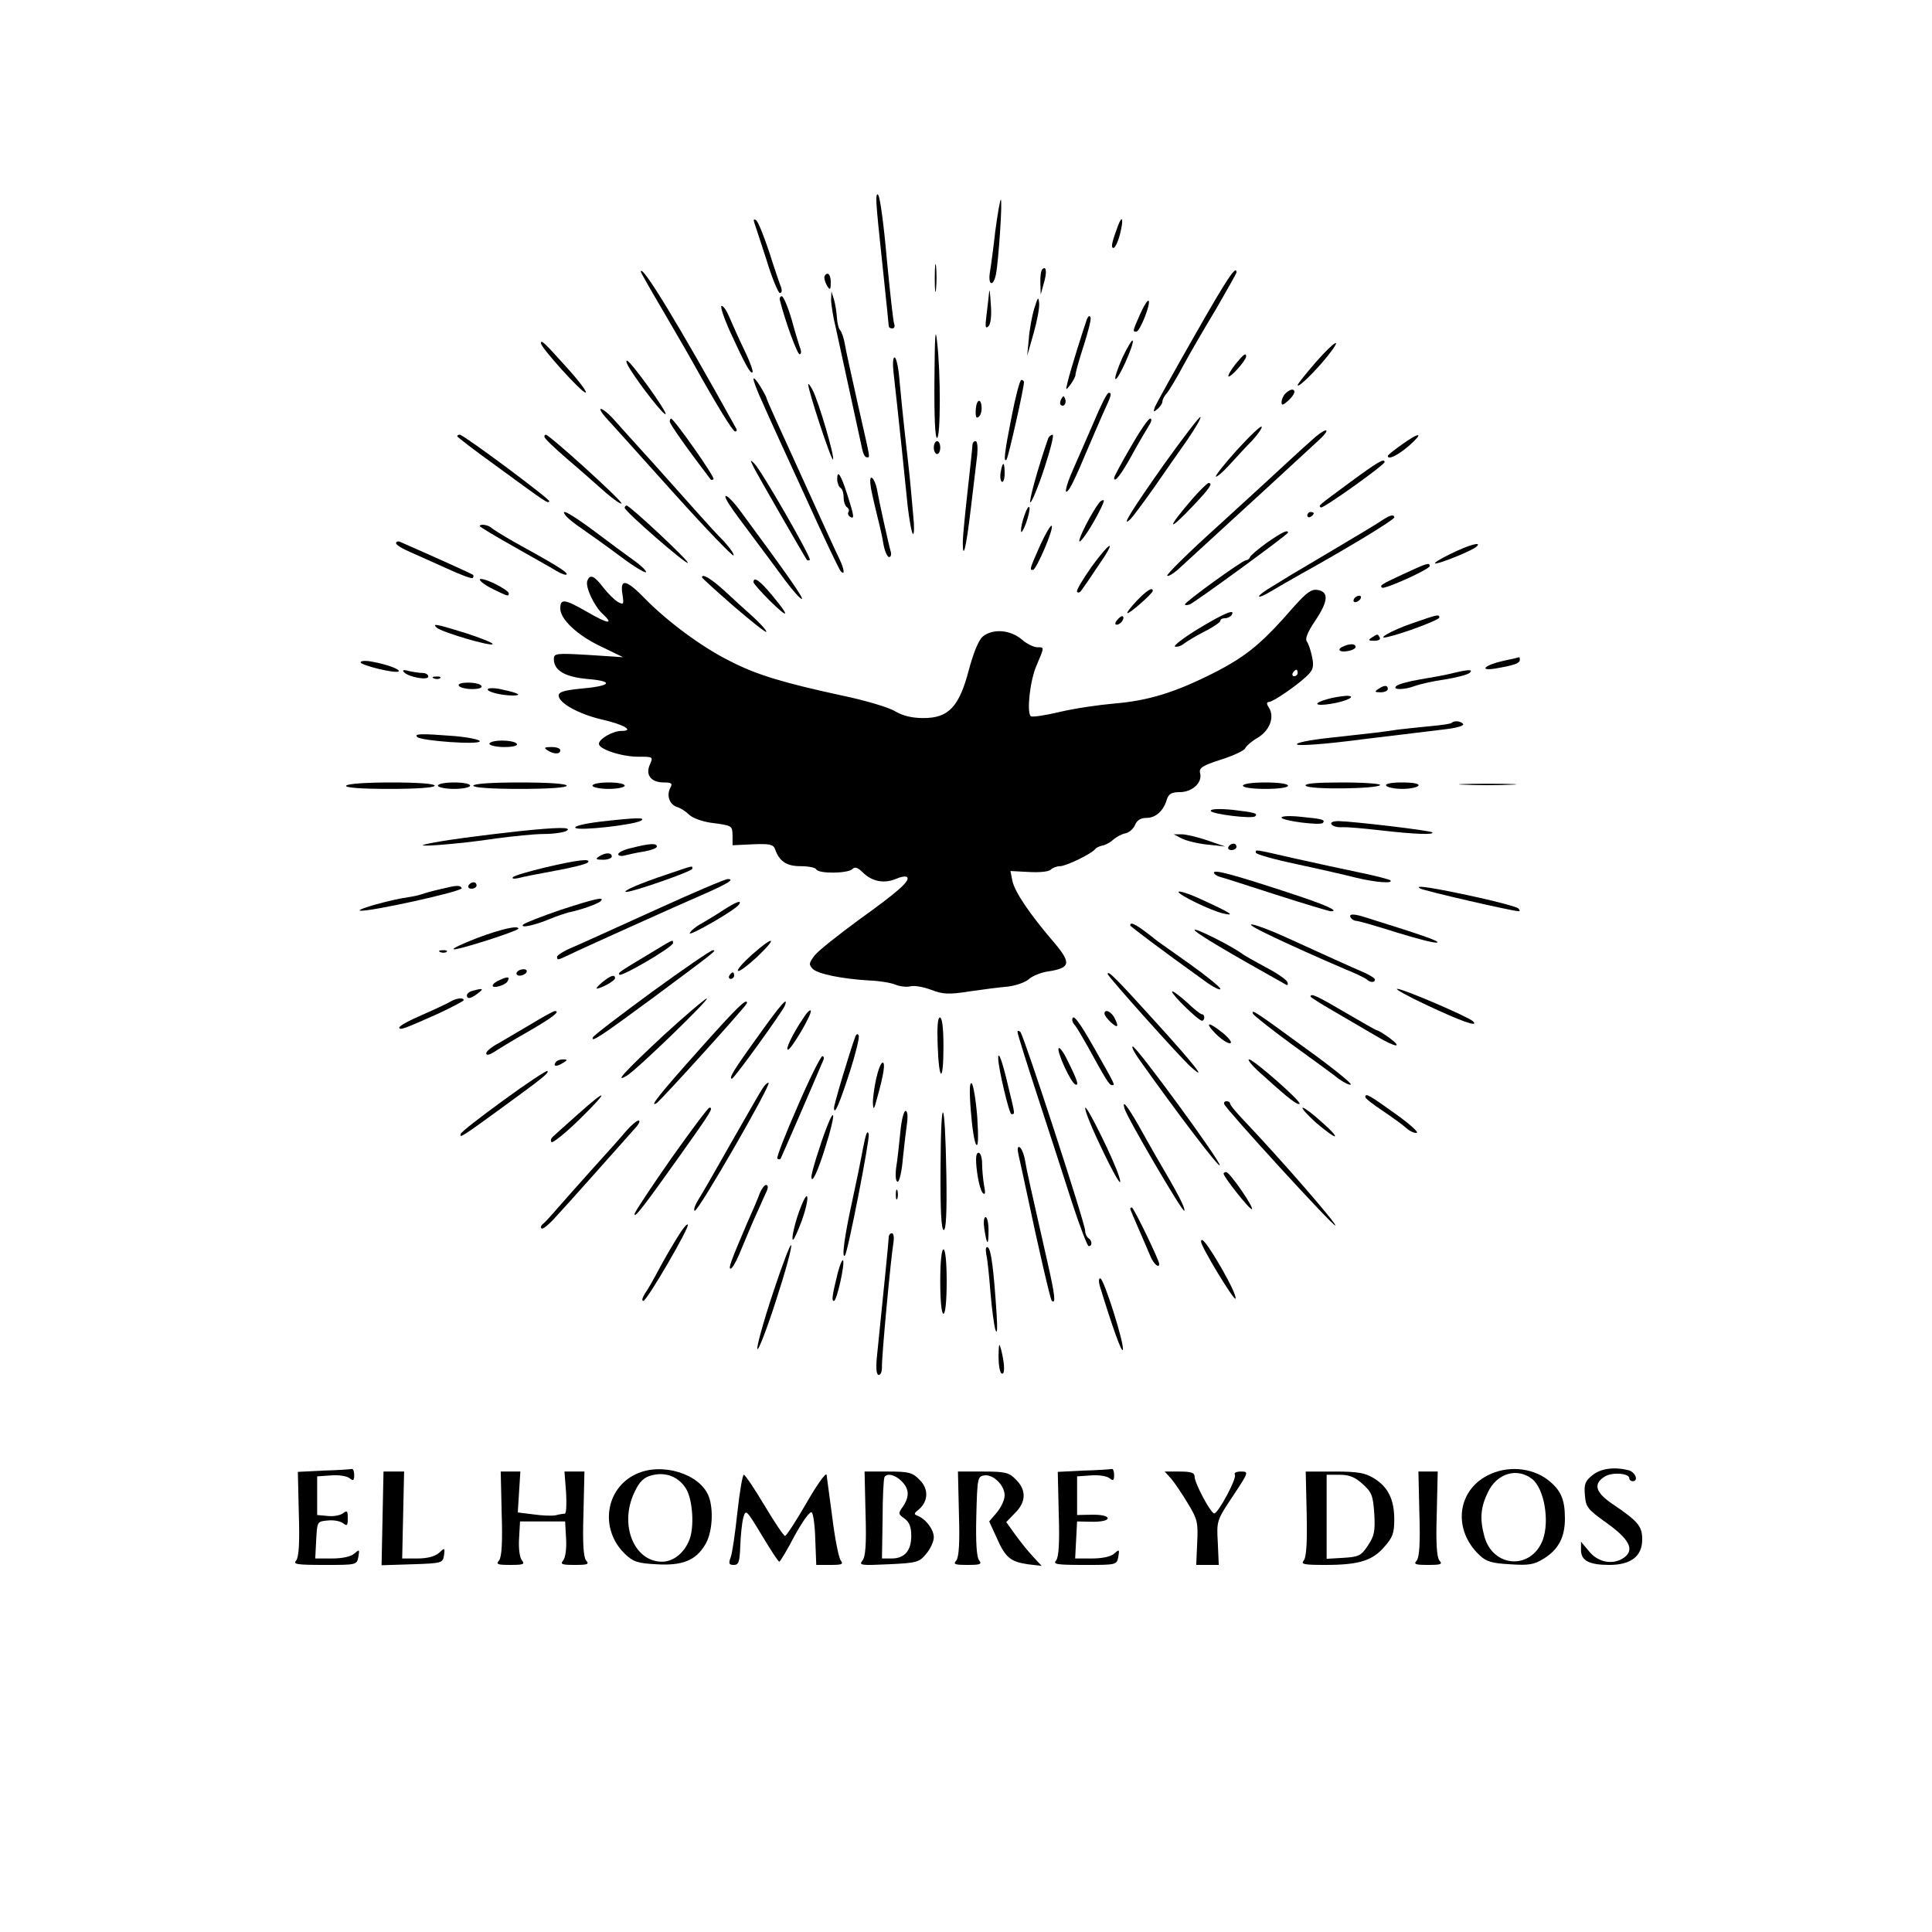 <?xml version="1.0" standalone="no"?>
<!DOCTYPE svg PUBLIC "-//W3C//DTD SVG 20010904//EN"
 "http://www.w3.org/TR/2001/REC-SVG-20010904/DTD/svg10.dtd">
<svg version="1.0" xmlns="http://www.w3.org/2000/svg"
 width="600pt" height="600pt" viewBox="0 0 600 600"
 preserveAspectRatio="xMidYMid meet">

<g transform="translate(0,600) scale(0.1,-0.1)"
fill="#000000" stroke="none">
<path d="M2724 5340 c3 -36 13 -128 21 -205 8 -77 15 -143 15 -147 0 -5 5 -8
11 -8 6 0 9 6 6 14 -3 7 -13 98 -23 202 -9 104 -21 194 -27 199 -6 7 -7 -12
-3 -55z"/>
<path d="M3091 5283 c-6 -54 -14 -113 -17 -130 -6 -40 11 -44 19 -5 8 41 21
232 15 232 -2 0 -10 -44 -17 -97z"/>
<path d="M2343 5307 c3 -8 20 -61 38 -116 17 -56 36 -101 41 -101 6 0 7 8 4
17 -4 10 -21 59 -37 110 -17 51 -35 96 -41 99 -7 5 -9 2 -5 -9z"/>
<path d="M3472 5299 c-19 -51 -23 -69 -14 -69 5 0 14 19 20 42 12 47 8 64 -6
27z"/>
<path d="M2903 5135 c0 -38 2 -53 4 -32 2 20 2 52 0 70 -2 17 -4 1 -4 -38z"/>
<path d="M3237 5164 c-4 -4 -7 -23 -6 -43 l1 -36 9 33 c11 36 9 58 -4 46z"/>
<path d="M1990 5156 c0 -2 30 -55 66 -116 36 -62 80 -137 97 -168 76 -136 123
-212 130 -212 5 0 6 3 4 8 -181 327 -297 517 -297 488z"/>
<path d="M3710 4958 c-63 -110 -118 -210 -123 -221 -6 -17 -5 -18 8 -7 8 7 15
17 15 23 0 6 6 18 14 26 7 9 31 48 51 86 21 39 67 118 102 176 34 59 63 110
63 113 0 25 -30 -20 -130 -196z"/>
<path d="M2560 5138 c0 -7 5 -20 10 -28 8 -12 10 -9 10 13 0 15 -4 27 -10 27
-5 0 -10 -6 -10 -12z"/>
<path d="M3072 5094 c-1 -12 -5 -43 -8 -70 -5 -38 -4 -46 5 -38 8 7 11 33 8
70 -2 32 -4 50 -5 38z"/>
<path d="M2581 5070 c0 -14 6 -54 15 -90 12 -55 27 -124 81 -372 3 -16 9 -28
14 -28 12 0 14 -16 -26 161 -19 85 -38 170 -41 189 -3 19 -10 39 -15 45 -5 5
-9 23 -10 40 -1 16 -5 41 -9 55 l-8 25 -1 -25z"/>
<path d="M2422 5068 c16 -65 54 -168 61 -168 5 0 6 7 3 16 -3 8 -16 49 -27 90
-12 41 -26 74 -31 74 -5 0 -8 -6 -6 -12z"/>
<path d="M3212 5042 c-7 -23 -15 -66 -17 -95 l-5 -52 20 70 c11 39 19 81 17
95 -2 20 -4 17 -15 -18z"/>
<path d="M3541 5025 c-24 -54 -24 -55 -12 -55 11 0 46 88 38 96 -3 3 -15 -16
-26 -41z"/>
<path d="M2265 4975 c49 -107 66 -138 72 -131 3 2 -8 33 -25 68 -17 35 -37 80
-46 101 -8 20 -19 37 -25 37 -5 0 6 -34 24 -75z"/>
<path d="M3376 5010 c-10 -27 -53 -164 -60 -195 -7 -29 -7 -29 8 -10 8 11 16
25 16 31 0 6 11 46 25 89 14 43 24 83 22 89 -3 7 -7 5 -11 -4z"/>
<path d="M2902 4823 c-1 -117 2 -183 8 -183 11 0 12 199 0 300 -5 48 -7 19 -8
-117z"/>
<path d="M3486 4890 c-15 -34 -25 -64 -22 -67 7 -7 58 106 54 119 -2 5 -16
-19 -32 -52z"/>
<path d="M1680 4934 c0 -14 126 -153 138 -153 8 -1 -19 35 -59 79 -70 78 -79
86 -79 74z"/>
<path d="M4087 4876 c-31 -36 -57 -68 -57 -72 0 -11 55 43 92 89 51 64 25 51
-35 -17z"/>
<path d="M3836 4868 c-14 -18 -23 -34 -21 -37 6 -5 55 50 55 62 0 13 -8 7 -34
-25z"/>
<path d="M2775 4843 c13 -115 37 -344 44 -416 5 -42 12 -81 16 -85 4 -4 5 22
1 58 -3 36 -8 90 -11 120 -3 30 -10 91 -15 135 -5 44 -12 115 -16 158 -3 42
-10 77 -16 77 -5 0 -6 -21 -3 -47z"/>
<path d="M1957 4853 c34 -54 105 -144 110 -139 6 6 -109 166 -120 166 -4 0 0
-12 10 -27z"/>
<path d="M2340 4823 c0 -7 13 -41 29 -75 15 -35 74 -164 131 -288 56 -124 106
-229 111 -234 14 -15 11 7 -5 40 -8 16 -48 103 -89 194 -41 91 -89 195 -106
233 -17 37 -31 70 -31 72 0 2 -9 19 -20 37 -11 18 -20 27 -20 21z"/>
<path d="M3142 4708 c-23 -116 -26 -146 -16 -135 5 5 54 221 54 240 0 4 -4 7
-8 7 -5 0 -18 -51 -30 -112z"/>
<path d="M2510 4806 c0 -20 72 -238 77 -233 6 7 -44 178 -63 215 -8 15 -14 23
-14 18z"/>
<path d="M3992 4778 c-7 -7 -12 -19 -12 -27 0 -11 4 -10 20 4 21 19 26 35 12
35 -4 0 -13 -5 -20 -12z"/>
<path d="M3396 4687 c-22 -50 -50 -115 -63 -144 -25 -56 -31 -90 -10 -58 7 11
28 56 46 100 19 44 44 103 57 132 26 56 28 63 17 63 -5 0 -26 -42 -47 -93z"/>
<path d="M3296 4761 c-4 -7 -5 -15 -2 -18 9 -9 19 4 14 18 -4 11 -6 11 -12 0z"/>
<path d="M3038 4754 c-5 -4 -8 -19 -8 -33 0 -18 3 -22 11 -14 6 6 9 21 7 33
-1 12 -6 18 -10 14z"/>
<path d="M1886 4698 c17 -18 110 -122 208 -231 98 -109 181 -195 184 -192 3 3
-10 22 -29 43 -20 20 -54 57 -76 82 -22 25 -87 97 -143 160 -57 63 -115 127
-128 142 -14 15 -30 28 -36 28 -5 0 4 -15 20 -32z"/>
<path d="M3615 4558 c-103 -146 -136 -200 -104 -170 7 7 39 50 71 95 31 45 78
112 104 149 26 38 45 70 42 73 -2 3 -53 -63 -113 -147z"/>
<path d="M2080 4691 c0 -8 53 -83 127 -180 2 -2 6 -2 9 1 5 6 -123 188 -132
188 -2 0 -4 -4 -4 -9z"/>
<path d="M3511 4611 c-28 -48 -51 -91 -51 -95 0 -18 22 10 56 72 20 37 44 77
52 90 8 12 10 22 4 22 -6 0 -33 -40 -61 -89z"/>
<path d="M3842 4603 c-39 -43 -68 -80 -66 -83 3 -2 21 13 41 35 20 22 52 57
72 77 19 21 32 40 29 43 -3 3 -37 -29 -76 -72z"/>
<path d="M4085 4643 c-16 -14 -55 -49 -85 -77 -30 -28 -128 -118 -218 -200
-90 -81 -161 -151 -157 -154 3 -3 18 6 33 19 175 160 422 387 441 405 34 32
23 38 -14 7z"/>
<path d="M1420 4645 c0 -2 54 -44 121 -92 164 -120 159 -116 165 -110 5 5
-265 206 -278 207 -5 0 -8 -2 -8 -5z"/>
<path d="M1691 4643 c0 -5 32 -35 70 -68 39 -33 92 -80 119 -104 28 -24 50
-39 50 -34 0 10 -224 213 -235 213 -3 0 -5 -3 -4 -7z"/>
<path d="M3255 4638 c-32 -92 -61 -198 -55 -198 4 0 24 47 43 105 19 58 31
105 26 105 -5 0 -12 -6 -14 -12z"/>
<path d="M4353 4619 c-24 -17 -43 -32 -43 -35 0 -13 30 1 65 31 49 43 35 45
-22 4z"/>
<path d="M2900 4610 c0 -11 5 -20 10 -20 6 0 10 9 10 20 0 11 -4 20 -10 20 -5
0 -10 -9 -10 -20z"/>
<path d="M3020 4618 c0 -7 -7 -71 -15 -143 -8 -71 -15 -143 -15 -159 0 -61 11
-15 25 105 8 68 17 143 20 167 2 24 0 42 -5 42 -6 0 -10 -6 -10 -12z"/>
<path d="M2340 4550 c16 -31 161 -283 166 -289 2 -2 6 -2 9 0 6 6 -151 279
-172 299 -14 14 -14 13 -3 -10z"/>
<path d="M4195 4504 c-108 -80 -100 -73 -93 -80 6 -5 198 132 198 141 0 13
-22 0 -105 -61z"/>
<path d="M3108 4535 c-3 -14 -1 -28 3 -31 5 -3 9 9 9 25 0 38 -6 40 -12 6z"/>
<path d="M2600 4512 c0 -11 5 -24 10 -27 6 -3 10 -17 10 -30 0 -13 5 -27 10
-30 6 -4 8 -10 5 -15 -3 -5 -1 -11 5 -15 14 -8 13 1 -8 67 -20 63 -32 82 -32
50z"/>
<path d="M2705 4483 c4 -21 13 -60 20 -88 7 -27 16 -67 19 -87 4 -21 12 -38
17 -38 6 0 8 8 5 18 -6 20 -36 155 -43 195 -3 15 -10 30 -15 33 -6 4 -7 -9 -3
-33z"/>
<path d="M3705 4453 c-84 -97 -82 -111 3 -21 49 52 60 68 45 68 -4 -1 -26 -22
-48 -47z"/>
<path d="M2265 4433 c10 -16 44 -62 75 -103 31 -41 75 -101 98 -132 24 -32 47
-58 52 -58 8 0 -49 81 -190 272 -37 51 -64 66 -35 21z"/>
<path d="M3413 4438 c-24 -32 -64 -110 -61 -119 2 -5 21 20 42 56 21 36 36 68
34 71 -3 2 -10 -1 -15 -8z"/>
<path d="M1940 4423 c0 -11 190 -176 196 -171 5 5 -180 178 -190 178 -3 0 -6
-3 -6 -7z"/>
<path d="M3182 4401 c-7 -19 -12 -41 -11 -50 0 -9 7 2 15 23 8 22 13 45 11 50
-2 6 -9 -5 -15 -23z"/>
<path d="M1759 4396 c6 -7 30 -26 54 -42 23 -16 75 -53 115 -83 40 -30 75 -51
78 -48 3 3 -14 20 -38 37 -24 17 -79 58 -123 91 -77 57 -110 74 -86 45z"/>
<path d="M4060 4399 c0 -5 5 -7 10 -4 6 3 10 8 10 11 0 2 -4 4 -10 4 -5 0 -10
-5 -10 -11z"/>
<path d="M4295 4386 c-11 -8 -74 -46 -140 -85 -66 -39 -129 -77 -140 -83 -11
-7 -39 -24 -62 -38 -24 -14 -43 -28 -43 -32 0 -4 16 3 36 15 20 12 65 38 99
57 137 76 284 165 285 173 0 10 -12 8 -35 -7z"/>
<path d="M1490 4366 c0 -2 46 -30 103 -62 56 -32 117 -66 135 -77 17 -10 32
-15 32 -10 0 8 -40 32 -165 101 -33 19 -64 38 -69 43 -10 9 -36 13 -36 5z"/>
<path d="M3230 4306 c-33 -75 -33 -76 -22 -76 10 0 66 129 58 137 -3 3 -19
-24 -36 -61z"/>
<path d="M3935 4315 c-28 -20 -51 -40 -53 -45 -2 -6 -8 -10 -13 -10 -10 0
-189 -129 -189 -137 0 -3 7 -3 15 0 17 7 305 217 305 223 0 10 -19 1 -65 -31z"/>
<path d="M1230 4313 c0 -5 19 -17 43 -27 23 -10 75 -34 116 -52 41 -19 76 -32
79 -29 3 3 3 7 1 10 -4 3 -123 57 -226 102 -7 3 -13 1 -13 -4z"/>
<path d="M3390 4240 c-28 -40 -49 -75 -45 -78 3 -4 9 -2 13 4 4 5 27 38 50 73
61 87 46 88 -18 1z"/>
<path d="M4505 4280 c-33 -16 -54 -29 -47 -30 15 0 112 39 127 52 20 18 -23 6
-80 -22z"/>
<path d="M4360 4218 c-71 -33 -76 -36 -68 -43 6 -7 148 57 148 67 0 12 -9 9
-80 -24z"/>
<path d="M1490 4200 c0 -5 19 -19 42 -30 47 -23 48 -23 48 -12 0 4 -20 18 -45
30 -25 12 -45 17 -45 12z"/>
<path d="M1824 4196 c-7 -18 21 -78 47 -102 38 -35 17 -32 -48 6 -70 40 -83
42 -83 10 0 -33 53 -83 125 -117 l70 -34 -107 7 c-102 6 -108 5 -108 -13 0
-36 36 -56 108 -62 82 -7 69 -22 -28 -30 -48 -5 -65 -10 -65 -21 0 -23 61 -57
132 -74 71 -16 105 -36 62 -36 -26 0 -69 -25 -69 -40 0 -17 71 -40 121 -40 48
0 48 0 37 -25 -14 -32 4 -55 44 -55 24 0 27 -3 20 -16 -13 -24 -3 -52 20 -60
11 -3 28 -14 38 -24 10 -10 40 -21 67 -25 69 -9 67 -9 68 -41 l0 -29 63 3 c52
2 63 0 69 -15 13 -38 36 -53 79 -53 24 0 46 -4 49 -10 8 -14 98 -13 112 1 8 8
17 5 32 -10 28 -28 65 -36 102 -21 16 7 32 10 36 6 11 -11 -29 -46 -149 -132
-64 -47 -126 -96 -138 -111 -18 -24 -19 -28 -6 -42 17 -16 91 -31 176 -36 30
-1 67 -7 81 -13 15 -6 36 -8 47 -5 12 3 40 -2 64 -11 36 -14 55 -15 118 -5 41
6 95 13 120 15 24 3 54 13 65 23 11 10 38 21 59 24 72 11 74 26 17 93 -72 84
-120 154 -127 189 l-6 30 57 -3 c33 -2 62 1 68 7 6 6 19 11 29 11 19 0 99 39
109 53 3 4 13 9 22 11 9 1 24 9 34 18 10 9 27 18 38 20 11 2 24 13 30 26 6 15
18 22 36 22 28 0 53 22 63 58 6 17 15 22 40 22 39 0 71 30 63 59 -4 16 6 23
65 42 38 12 72 28 75 35 3 7 20 22 39 33 37 22 53 64 35 93 -8 12 -8 18 0 18
12 0 84 49 117 80 20 19 23 29 17 59 -4 20 -11 41 -16 48 -7 8 1 29 26 66 41
61 42 90 6 95 -18 3 -34 -9 -70 -49 -101 -116 -146 -154 -246 -206 -124 -63
-207 -89 -316 -98 -46 -4 -122 -15 -168 -26 -46 -11 -87 -17 -90 -13 -13 13
-2 112 18 157 25 59 25 57 2 57 -11 0 -33 11 -49 25 -36 30 -90 33 -120 8 -13
-11 -29 -51 -43 -103 -30 -115 -63 -150 -141 -150 -36 0 -64 7 -88 21 -19 12
-93 34 -165 49 -180 39 -265 64 -348 107 -85 42 -192 121 -262 192 -60 62 -80
66 -72 16 5 -32 4 -34 -13 -25 -11 6 -31 26 -46 45 -29 38 -42 43 -50 21z
m2206 -286 c0 -5 -5 -10 -11 -10 -5 0 -7 5 -4 10 3 6 8 10 11 10 2 0 4 -4 4
-10z"/>
<path d="M2180 4207 c0 -2 45 -43 100 -91 55 -47 100 -83 100 -78 0 5 -19 26
-42 47 -24 21 -64 58 -90 82 -40 36 -68 53 -68 40z"/>
<path d="M2340 4192 c0 -4 23 -30 50 -57 61 -60 65 -52 8 16 -38 46 -58 60
-58 41z"/>
<path d="M3531 4135 c-19 -20 -32 -37 -30 -39 4 -5 79 61 79 69 0 13 -18 2
-49 -30z"/>
<path d="M4205 4140 c-3 -5 -2 -10 4 -10 5 0 13 5 16 10 3 6 2 10 -4 10 -5 0
-13 -4 -16 -10z"/>
<path d="M3721 4047 c-46 -28 -78 -53 -72 -55 7 -2 20 2 29 10 9 7 38 24 65
38 26 13 47 28 47 32 0 5 6 8 14 8 8 0 18 5 21 10 13 21 -23 6 -104 -43z"/>
<path d="M3470 4075 c-8 -9 -8 -15 -2 -15 12 0 26 19 19 26 -2 2 -10 -2 -17
-11z"/>
<path d="M4385 4064 c-62 -21 -116 -52 -75 -42 49 11 160 53 160 60 0 11 -5
10 -85 -18z"/>
<path d="M1356 4051 c14 -14 174 -61 174 -51 0 4 -38 19 -84 34 -91 28 -105
31 -90 17z"/>
<path d="M4260 4020 c-12 -8 -10 -10 8 -10 13 0 20 4 17 10 -7 12 -6 12 -25 0z"/>
<path d="M4173 3993 c-23 -9 -14 -20 12 -15 14 2 25 8 25 13 0 10 -17 11 -37
2z"/>
<path d="M4670 3948 c-59 -13 -80 -33 -25 -24 58 10 75 16 75 27 0 5 -1 9 -2
8 -2 -1 -23 -6 -48 -11z"/>
<path d="M1120 3943 c0 -9 110 -36 118 -28 6 6 -37 22 -82 30 -20 4 -36 3 -36
-2z"/>
<path d="M1255 3912 c15 -15 75 -26 75 -13 0 6 -8 11 -17 11 -10 0 -29 3 -43
6 -17 5 -22 3 -15 -4z"/>
<path d="M4510 3909 c-19 -5 -64 -13 -100 -19 -36 -6 -69 -15 -74 -21 -13 -12
25 -12 59 1 14 5 56 15 93 20 37 6 71 15 77 21 11 11 -6 10 -55 -2z"/>
<path d="M1348 3893 c7 -3 16 -2 19 1 4 3 -2 6 -13 5 -11 0 -14 -3 -6 -6z"/>
<path d="M1425 3870 c3 -5 22 -10 41 -10 21 0 33 4 29 10 -3 6 -22 10 -41 10
-21 0 -33 -4 -29 -10z"/>
<path d="M1515 3860 c-5 -8 42 -20 78 -20 30 0 17 8 -31 18 -23 6 -44 6 -47 2z"/>
<path d="M4280 3860 c-12 -8 -11 -10 8 -10 12 0 22 5 22 10 0 13 -11 13 -30 0z"/>
<path d="M4123 3829 c-47 -13 -41 -23 9 -15 52 8 85 26 48 25 -14 -1 -40 -5
-57 -10z"/>
<path d="M4508 3755 c-3 -3 -31 -7 -64 -10 -32 -3 -79 -8 -104 -11 -53 -8 -62
-9 -208 -25 -66 -7 -109 -16 -104 -21 5 -5 90 1 203 16 107 13 222 27 256 31
35 4 60 11 57 16 -6 10 -28 12 -36 4z"/>
<path d="M1296 3711 c13 -12 194 -25 194 -13 0 5 -34 12 -77 16 -103 8 -129 8
-117 -3z"/>
<path d="M1520 3690 c0 -5 21 -10 46 -10 27 0 43 4 39 10 -3 6 -24 10 -46 10
-21 0 -39 -4 -39 -10z"/>
<path d="M1700 3670 c20 -13 40 -13 40 0 0 6 -12 10 -27 10 -22 0 -25 -2 -13
-10z"/>
<path d="M1075 3560 c-4 -6 43 -10 134 -10 87 0 141 4 141 10 0 6 -51 10 -134
10 -79 0 -137 -4 -141 -10z"/>
<path d="M1360 3560 c0 -5 23 -10 50 -10 28 0 50 5 50 10 0 6 -22 10 -50 10
-27 0 -50 -4 -50 -10z"/>
<path d="M1470 3560 c0 -6 55 -10 145 -10 90 0 145 4 145 10 0 6 -55 10 -145
10 -90 0 -145 -4 -145 -10z"/>
<path d="M1840 3560 c0 -5 23 -10 50 -10 28 0 50 5 50 10 0 6 -22 10 -50 10
-27 0 -50 -4 -50 -10z"/>
<path d="M3860 3560 c0 -6 30 -10 70 -10 40 0 70 4 70 10 0 6 -30 10 -70 10
-40 0 -70 -4 -70 -10z"/>
<path d="M4055 3560 c8 -13 224 -10 231 2 3 4 -49 8 -116 8 -82 0 -119 -3
-115 -10z"/>
<path d="M4305 3560 c3 -5 26 -10 50 -10 24 0 47 5 50 10 4 6 -15 10 -50 10
-35 0 -54 -4 -50 -10z"/>
<path d="M4548 3563 c39 -2 105 -2 145 0 39 1 7 3 -73 3 -80 0 -112 -2 -72 -3z"/>
<path d="M3760 3482 c0 -10 129 -26 138 -17 10 9 -2 12 -70 20 -41 4 -68 3
-68 -3z"/>
<path d="M3980 3461 c0 -10 119 -25 128 -17 9 10 -1 13 -65 19 -35 4 -63 3
-63 -2z"/>
<path d="M1862 3448 c-49 -6 -80 -14 -75 -19 10 -10 179 9 203 22 19 11 -16
10 -128 -3z"/>
<path d="M4135 3440 c4 -6 18 -10 33 -9 15 1 70 -4 122 -10 104 -12 166 -14
158 -6 -6 6 -245 34 -291 35 -17 0 -26 -4 -22 -10z"/>
<path d="M1615 3419 c-136 -15 -238 -29 -285 -39 -70 -14 93 -2 210 16 52 7
120 14 150 14 30 0 62 5 70 10 18 12 -29 11 -145 -1z"/>
<path d="M3670 3396 c14 -7 50 -16 80 -19 l55 -6 -55 19 c-30 10 -66 19 -80
19 l-25 0 25 -13z"/>
<path d="M1963 3367 c-24 -5 -43 -14 -43 -20 0 -5 10 -7 23 -3 12 3 39 9 60
12 20 4 37 10 37 15 0 11 -22 10 -77 -4z"/>
<path d="M3815 3370 c-3 -5 1 -10 9 -10 9 0 16 5 16 10 0 6 -4 10 -9 10 -6 0
-13 -4 -16 -10z"/>
<path d="M3900 3352 c0 -5 57 -21 128 -36 70 -15 153 -34 184 -42 58 -14 116
-19 106 -8 -3 3 -46 14 -94 24 -49 10 -140 30 -203 44 -131 30 -121 28 -121
18z"/>
<path d="M1860 3340 c-12 -8 -9 -10 13 -10 15 0 27 5 27 10 0 13 -20 13 -40 0z"/>
<path d="M1693 3306 c-50 -12 -95 -25 -100 -30 -4 -5 3 -6 17 -3 14 4 66 14
115 23 50 9 94 20 100 25 14 14 -30 9 -132 -15z"/>
<path d="M2070 3284 c-79 -26 -142 -53 -125 -54 21 0 205 64 205 72 0 10 8 12
-80 -18z"/>
<path d="M3770 3290 c0 -4 8 -10 18 -13 9 -2 89 -28 176 -56 87 -28 164 -51
169 -51 30 0 -21 22 -138 60 -168 55 -225 70 -225 60z"/>
<path d="M2035 3174 c-115 -52 -231 -105 -257 -116 -27 -11 -48 -25 -48 -29 0
-12 2 -11 36 5 36 18 336 153 424 191 70 31 93 45 70 45 -8 0 -109 -43 -225
-96z"/>
<path d="M1455 3250 c-3 -5 1 -10 9 -10 9 0 16 5 16 10 0 6 -4 10 -9 10 -6 0
-13 -4 -16 -10z"/>
<path d="M1365 3238 c-22 -5 -47 -12 -55 -15 -8 -3 -26 -7 -40 -9 -53 -7 -164
-38 -152 -42 20 -6 322 60 316 70 -6 10 -16 9 -69 -4z"/>
<path d="M4410 3241 c13 -8 289 -71 307 -71 4 0 3 4 -2 9 -6 5 -62 20 -125 34
-137 30 -201 40 -180 28z"/>
<path d="M3660 3230 c0 -9 98 -57 139 -67 41 -9 21 3 -62 41 -42 20 -77 31
-77 26z"/>
<path d="M1740 3174 c-58 -20 -109 -40 -115 -45 -12 -13 35 -3 85 18 19 8 44
16 54 19 36 7 91 26 101 35 16 16 -17 8 -125 -27z"/>
<path d="M2247 3174 c-21 -14 -53 -33 -70 -43 -17 -9 -32 -22 -35 -29 -4 -12
144 73 153 89 10 15 -8 9 -48 -17z"/>
<path d="M4195 3150 c3 -5 11 -10 18 -10 6 0 62 -16 125 -36 62 -19 118 -34
125 -31 10 3 -36 20 -219 77 -39 13 -57 13 -49 0z"/>
<path d="M3510 3126 c0 -3 97 -76 228 -170 28 -21 52 -33 52 -27 0 5 -42 39
-92 75 -51 36 -97 69 -103 73 -65 52 -85 63 -85 49z"/>
<path d="M3930 3102 c71 -35 180 -83 250 -113 30 -12 59 -26 65 -31 11 -10 25
-10 25 0 0 4 -15 13 -32 21 -42 18 -128 57 -244 110 -99 45 -153 56 -64 13z"/>
<path d="M1482 3087 c-46 -18 -79 -33 -73 -35 11 -4 201 57 201 64 0 11 -53
-1 -128 -29z"/>
<path d="M3710 3112 c0 -8 105 -70 284 -170 5 -3 7 1 4 8 -2 7 -32 28 -67 46
-35 19 -69 38 -75 43 -31 23 -146 81 -146 73z"/>
<path d="M2025 3043 c-103 -62 -107 -64 -101 -70 7 -7 166 86 166 98 0 12 3
13 -65 -28z"/>
<path d="M2335 3035 c-27 -24 -47 -47 -43 -50 3 -4 30 16 60 44 65 62 52 67
-17 6z"/>
<path d="M1368 3043 c7 -3 16 -2 19 1 4 3 -2 6 -13 5 -11 0 -14 -3 -6 -6z"/>
<path d="M2024 2919 c-98 -72 -181 -135 -183 -141 -6 -17 25 4 184 121 199
148 202 150 189 150 -5 1 -91 -58 -190 -130z"/>
<path d="M1605 2980 c-3 -5 1 -10 9 -10 8 0 18 5 21 10 3 6 -1 10 -9 10 -8 0
-18 -4 -21 -10z"/>
<path d="M2265 2970 c-3 -5 -1 -10 4 -10 6 0 11 5 11 10 0 6 -2 10 -4 10 -3 0
-8 -4 -11 -10z"/>
<path d="M3440 2975 c0 -7 226 -260 259 -289 54 -48 10 8 -109 139 -127 140
-150 163 -150 150z"/>
<path d="M1553 2957 c-13 -5 -23 -13 -23 -18 0 -10 39 1 46 13 9 15 1 16 -23
5z"/>
<path d="M1871 2950 c-13 -11 -21 -20 -18 -20 14 0 57 24 57 32 0 13 -13 9
-39 -12z"/>
<path d="M1468 2923 c-10 -2 -18 -9 -18 -14 0 -13 12 -11 34 6 20 15 16 17
-16 8z"/>
<path d="M3640 2920 c0 -10 82 -90 93 -90 4 0 7 5 7 10 0 6 -3 10 -7 10 -5 0
-27 18 -50 40 -24 21 -43 35 -43 30z"/>
<path d="M4430 2879 c106 -50 164 -71 145 -51 -14 14 -219 102 -236 101 -8 0
33 -23 91 -50z"/>
<path d="M4070 2905 c0 -2 33 -23 73 -46 39 -23 98 -57 130 -76 62 -37 88 -40
39 -4 -17 12 -32 21 -35 21 -3 0 -47 25 -98 55 -87 51 -109 62 -109 50z"/>
<path d="M1400 2890 c-8 -5 -48 -24 -87 -41 -40 -17 -73 -35 -73 -40 0 -10 18
-3 123 44 42 20 77 38 77 41 0 9 -23 6 -40 -4z"/>
<path d="M2060 2784 c-120 -112 -154 -149 -114 -125 29 16 260 240 249 240 -5
0 -66 -52 -135 -115z"/>
<path d="M2175 2744 c-126 -141 -161 -185 -136 -170 14 9 281 304 281 311 0
17 -29 -11 -145 -141z"/>
<path d="M2355 2783 c-76 -105 -93 -133 -82 -133 7 0 156 207 164 226 13 33
-11 7 -82 -93z"/>
<path d="M2494 2837 c-32 -47 -56 -97 -47 -97 10 0 75 110 71 121 -2 5 -13 -6
-24 -24z"/>
<path d="M1650 2820 c-36 -21 -82 -48 -102 -60 -21 -11 -38 -25 -38 -31 0 -7
8 -6 23 3 12 8 59 37 105 63 78 45 104 65 85 65 -4 0 -37 -18 -73 -40z"/>
<path d="M3430 2852 c0 -5 9 -17 20 -27 22 -20 26 -14 10 16 -11 19 -30 26
-30 11z"/>
<path d="M3891 2852 c2 -5 56 -48 119 -94 63 -46 130 -94 147 -108 18 -13 35
-21 38 -18 4 3 -58 53 -137 110 -163 119 -172 125 -167 110z"/>
<path d="M2912 2754 c4 -115 18 -119 18 -5 0 59 -4 91 -11 91 -7 0 -9 -29 -7
-86z"/>
<path d="M3330 2832 c0 -4 4 -12 9 -17 5 -6 22 -35 39 -65 56 -102 67 -120 75
-120 11 0 12 -3 -53 112 -49 87 -70 114 -70 90z"/>
<path d="M3775 2790 c16 -16 36 -30 44 -30 9 0 2 12 -19 30 -46 38 -62 38 -25
0z"/>
<path d="M3160 2795 c0 -6 29 -98 64 -205 35 -107 83 -255 106 -327 24 -73 47
-133 51 -133 12 0 11 17 -1 25 -5 3 -10 14 -10 23 0 23 -190 605 -201 617 -6
5 -9 5 -9 0z"/>
<path d="M2656 2780 c-16 -43 -66 -209 -66 -221 1 -25 17 13 50 115 17 53 29
102 27 109 -3 8 -7 7 -11 -3z"/>
<path d="M3288 2745 c-8 -8 38 -109 52 -113 11 -4 7 11 -25 75 -11 24 -24 41
-27 38z"/>
<path d="M3537 2711 c124 -175 249 -338 251 -330 4 11 -258 369 -270 369 -5 0
4 -18 19 -39z"/>
<path d="M2477 2564 c-38 -86 -66 -159 -63 -162 3 -3 8 -3 10 -1 2 3 105 240
133 307 3 6 1 12 -3 12 -5 0 -40 -70 -77 -156z"/>
<path d="M3100 2714 c0 -30 34 -174 41 -174 12 0 12 -4 -11 91 -17 73 -30 108
-30 83z"/>
<path d="M1725 2700 c-8 -13 5 -13 25 0 13 8 13 10 -2 10 -9 0 -20 -4 -23 -10z"/>
<path d="M3925 2658 c78 -71 105 -91 111 -86 6 7 -143 138 -157 138 -7 0 13
-24 46 -52z"/>
<path d="M2721 2650 c-6 -28 -11 -63 -10 -78 1 -21 4 -17 13 18 21 75 26 110
17 110 -5 0 -14 -23 -20 -50z"/>
<path d="M1565 2584 c-72 -52 -132 -99 -134 -105 -5 -15 3 -10 124 78 136 99
150 111 145 117 -3 2 -64 -38 -135 -90z"/>
<path d="M2367 2618 c-8 -12 -51 -88 -97 -168 -45 -80 -91 -160 -102 -177 -11
-18 -15 -33 -10 -33 12 0 236 389 229 397 -3 2 -12 -6 -20 -19z"/>
<path d="M3015 2550 c4 -52 11 -99 17 -105 6 -7 7 23 3 85 -4 52 -12 100 -17
105 -7 7 -8 -23 -3 -85z"/>
<path d="M1794 2539 c-38 -34 -73 -65 -78 -70 -5 -5 -7 -12 -3 -16 4 -3 43 28
86 70 94 92 91 102 -5 16z"/>
<path d="M4240 2593 c0 -4 24 -23 53 -42 28 -19 62 -43 74 -54 12 -11 27 -17
33 -15 6 2 -23 28 -65 58 -81 58 -95 67 -95 53z"/>
<path d="M3802 2571 c7 -18 340 -382 345 -377 5 5 -168 204 -279 321 -27 28
-48 53 -48 58 0 4 -5 7 -11 7 -6 0 -9 -4 -7 -9z"/>
<path d="M2921 2378 c-1 -134 2 -198 10 -198 7 0 10 55 8 173 -4 243 -17 261
-18 25z"/>
<path d="M3492 2558 c7 -27 183 -328 186 -318 3 9 -18 50 -88 169 -8 14 -32
56 -53 94 -36 63 -53 84 -45 55z"/>
<path d="M2085 2403 c-60 -86 -112 -164 -114 -172 -4 -20 32 27 144 185 96
135 101 144 88 144 -4 0 -57 -71 -118 -157z"/>
<path d="M3412 2453 c49 -105 78 -153 63 -106 -14 47 -96 213 -104 213 -5 0
13 -48 41 -107z"/>
<path d="M4085 2515 c28 -24 55 -44 60 -44 6 0 -12 20 -40 44 -27 25 -54 45
-59 45 -6 0 12 -20 39 -45z"/>
<path d="M2796 2483 c-4 -38 -9 -87 -13 -110 -3 -26 -1 -43 5 -43 5 0 13 33
16 73 4 39 10 89 13 110 3 22 1 37 -5 37 -5 0 -13 -30 -16 -67z"/>
<path d="M2567 2498 c-20 -52 -47 -139 -47 -152 0 -27 21 18 45 97 29 92 30
128 2 55z"/>
<path d="M1945 2488 c-15 -18 -62 -71 -105 -118 -42 -47 -92 -103 -111 -125
-19 -22 -38 -43 -44 -47 -5 -4 -7 -10 -3 -13 3 -4 24 13 45 37 34 36 180 201
247 276 11 12 15 22 9 22 -6 0 -23 -15 -38 -32z"/>
<path d="M2686 2462 c-4 -19 -9 -43 -11 -55 -2 -12 -15 -75 -29 -140 -23 -105
-33 -177 -22 -166 9 9 77 359 74 376 -3 12 -7 7 -12 -15z"/>
<path d="M3163 2414 c4 -16 15 -69 26 -119 35 -167 73 -330 77 -334 14 -14 10
18 -12 115 -56 248 -64 281 -70 317 -3 20 -11 40 -17 44 -7 4 -8 -4 -4 -23z"/>
<path d="M3034 2363 c4 -32 12 -62 18 -68 8 -7 9 0 4 24 -3 18 -6 49 -6 67 0
19 -5 34 -11 34 -8 0 -10 -17 -5 -57z"/>
<path d="M3800 2355 c0 -10 83 -115 88 -110 6 6 -69 115 -80 115 -4 0 -8 -2
-8 -5z"/>
<path d="M2359 2293 c-5 -15 -23 -56 -39 -92 -50 -117 -59 -141 -51 -141 4 0
16 19 26 43 35 84 43 103 61 142 10 22 21 48 26 58 4 10 3 17 -3 17 -5 0 -14
-12 -20 -27z"/>
<path d="M2782 2290 c0 -14 2 -19 5 -12 2 6 2 18 0 25 -3 6 -5 1 -5 -13z"/>
<path d="M2488 2254 c-18 -44 -32 -104 -25 -104 3 0 15 27 27 59 24 66 23 108
-2 45z"/>
<path d="M3510 2246 c0 -2 12 -30 26 -62 14 -33 31 -71 37 -86 10 -24 27 -38
27 -23 0 11 -79 175 -85 175 -3 0 -5 -2 -5 -4z"/>
<path d="M3057 2183 c8 -52 13 -54 13 -5 0 23 -4 42 -9 42 -6 0 -7 -17 -4 -37z"/>
<path d="M2106 2161 c-14 -22 -40 -66 -57 -98 -17 -32 -37 -68 -46 -80 -8 -13
-11 -23 -5 -23 11 0 145 230 138 237 -3 3 -16 -13 -30 -36z"/>
<path d="M2760 2158 c0 -11 -13 -139 -37 -375 -3 -35 -1 -53 6 -53 6 0 10 10
10 23 -2 24 28 346 36 390 2 15 0 27 -5 27 -6 0 -10 -6 -10 -12z"/>
<path d="M3730 2144 c0 -16 104 -187 107 -177 3 7 -17 48 -42 92 -43 74 -65
103 -65 85z"/>
<path d="M2401 1986 c-29 -87 -51 -166 -49 -175 2 -9 28 57 57 147 29 89 51
168 48 175 -2 6 -27 -59 -56 -147z"/>
<path d="M3063 2104 c4 -16 9 -69 13 -118 4 -49 11 -101 15 -115 6 -17 7 0 4
49 -9 138 -17 200 -27 206 -6 4 -8 -5 -5 -22z"/>
<path d="M2920 2020 c0 -60 4 -100 10 -100 6 0 10 40 10 100 0 60 -4 100 -10
100 -6 0 -10 -40 -10 -100z"/>
<path d="M2602 2048 c-18 -73 -20 -88 -12 -88 9 0 35 118 28 126 -3 2 -10 -15
-16 -38z"/>
<path d="M3415 2008 c40 -131 69 -211 72 -200 6 16 -59 222 -70 222 -5 0 -5
-10 -2 -22z"/>
<path d="M3101 1788 c0 -26 4 -50 9 -53 11 -7 11 25 0 70 -7 27 -8 25 -9 -17z"/>
<path d="M1005 1433 l-80 -4 3 -130 c3 -91 0 -134 -8 -145 -11 -12 1 -14 88
-14 99 0 100 0 105 25 4 24 3 24 -13 10 -10 -9 -36 -15 -69 -15 l-52 0 3 58
c3 57 3 57 36 60 18 2 40 -2 48 -9 12 -9 14 -7 14 16 0 23 -2 25 -14 16 -8 -7
-30 -11 -48 -9 l-33 3 0 60 0 60 43 3 c24 2 50 -2 58 -9 11 -9 14 -7 14 10 0
11 -3 20 -7 19 -5 -1 -44 -4 -88 -5z"/>
<path d="M1975 1422 c-96 -45 -113 -172 -34 -248 25 -24 39 -29 98 -32 80 -5
122 12 151 61 22 35 27 108 11 150 -27 70 -146 107 -226 69z m156 -46 c20 -34
26 -117 10 -158 -16 -41 -50 -68 -85 -68 -88 0 -134 117 -85 217 15 32 29 45
52 51 44 12 85 -4 108 -42z"/>
<path d="M3365 1433 l-80 -4 3 -130 c3 -91 0 -134 -8 -145 -11 -12 1 -14 88
-14 99 0 100 0 105 25 4 24 3 24 -13 10 -10 -9 -36 -15 -69 -15 l-52 0 3 58 3
57 48 -1 c28 0 47 4 47 11 0 7 -19 11 -47 11 l-48 -1 0 60 0 60 43 3 c24 2 50
-2 58 -9 11 -9 14 -7 14 10 0 11 -3 20 -7 19 -5 -1 -44 -4 -88 -5z"/>
<path d="M4620 1418 c-96 -49 -108 -170 -25 -248 21 -20 39 -25 95 -28 58 -4
75 -1 105 18 45 28 65 66 65 124 0 61 -13 89 -54 121 -51 38 -126 44 -186 13z
m138 -11 c38 -30 55 -131 33 -190 -36 -93 -154 -86 -181 11 -15 55 -12 91 11
138 28 59 91 77 137 41z"/>
<path d="M4946 1419 c-23 -18 -27 -28 -24 -62 3 -38 8 -44 68 -87 70 -50 87
-83 54 -107 -33 -24 -80 -16 -108 18 l-26 31 0 -26 c0 -33 26 -46 88 -46 67 0
102 27 102 79 0 41 -12 56 -92 110 -53 36 -61 62 -25 85 23 15 77 11 77 -5 0
-5 5 -9 10 -9 20 0 9 28 -12 34 -44 11 -86 6 -112 -15z"/>
<path d="M1188 1285 l-3 -146 95 3 c93 3 95 4 99 28 3 24 2 24 -16 7 -13 -11
-36 -17 -67 -17 l-47 0 3 135 3 135 -32 0 -32 0 -3 -145z"/>
<path d="M1558 1300 c3 -92 0 -135 -8 -146 -11 -12 -5 -14 35 -14 40 0 46 2
36 14 -7 8 -11 37 -9 68 l3 53 70 0 70 0 3 -53 c2 -31 -2 -60 -9 -68 -10 -12
-4 -14 36 -14 40 0 46 2 35 14 -8 11 -11 54 -8 146 l3 130 -31 0 -31 0 5 -65
c2 -36 1 -65 -4 -66 -5 0 -18 -2 -29 -5 -11 -2 -42 -1 -69 3 l-48 6 4 63 4 64
-31 0 -30 0 3 -130z"/>
<path d="M2505 1333 c-33 -57 -63 -103 -67 -103 -4 0 -33 43 -64 95 -31 52
-60 95 -64 95 -4 0 -13 -53 -20 -117 -7 -65 -16 -128 -21 -140 -7 -19 -5 -23
10 -23 15 0 18 9 20 58 1 31 5 71 9 87 8 29 9 28 58 -53 27 -45 51 -82 54 -82
3 0 25 37 48 81 26 47 48 77 53 72 5 -5 10 -43 11 -86 l3 -77 44 0 c36 0 41 2
32 14 -6 7 -18 67 -26 132 -9 66 -17 126 -18 134 -2 8 -30 -31 -62 -87z"/>
<path d="M2688 1300 c3 -98 0 -135 -10 -147 -11 -14 -4 -15 81 -11 87 4 96 6
117 32 13 15 24 38 24 52 0 24 -25 57 -51 67 -11 4 -11 7 3 18 31 25 33 65 4
93 -22 23 -33 26 -98 26 l-73 0 3 -130z m112 100 c24 -24 25 -48 4 -79 -15
-21 -15 -23 5 -37 15 -11 21 -26 21 -54 0 -46 -21 -70 -61 -70 l-30 0 2 123
c0 67 3 125 6 130 8 13 33 7 53 -13z"/>
<path d="M2978 1300 c3 -92 0 -135 -8 -146 -11 -12 -5 -14 35 -14 39 0 45 2
36 14 -8 9 -11 55 -9 137 3 119 4 124 25 127 28 4 63 -31 63 -62 0 -14 -11
-37 -24 -53 l-24 -28 23 -50 c27 -62 43 -75 97 -83 l43 -5 -27 29 c-15 16 -40
47 -55 68 l-28 39 27 28 c35 34 36 72 3 104 -21 22 -33 25 -102 25 l-78 0 3
-130z"/>
<path d="M3637 1408 c11 -13 34 -47 52 -77 30 -49 32 -60 29 -122 l-3 -69 35
0 35 0 -3 69 c-4 68 -3 70 47 145 49 74 50 76 25 76 -14 0 -23 -4 -19 -10 7
-11 -52 -120 -64 -120 -11 0 -61 94 -61 114 0 12 -10 16 -47 16 l-46 0 20 -22z"/>
<path d="M4058 1299 c2 -90 -1 -135 -9 -145 -10 -12 0 -14 67 -14 104 0 146
13 183 56 26 29 31 43 31 85 0 62 -19 101 -63 128 -28 17 -50 21 -123 21 l-89
0 3 -131z m174 92 c28 -25 32 -35 36 -92 3 -55 0 -69 -20 -99 -21 -32 -29 -35
-76 -38 l-52 -3 0 130 0 131 40 0 c30 0 48 -7 72 -29z"/>
<path d="M4408 1300 c3 -92 0 -135 -8 -146 -11 -12 -5 -14 35 -14 40 0 46 2
35 14 -8 11 -11 54 -8 146 l3 130 -30 0 -30 0 3 -130z"/>
</g>
</svg>
